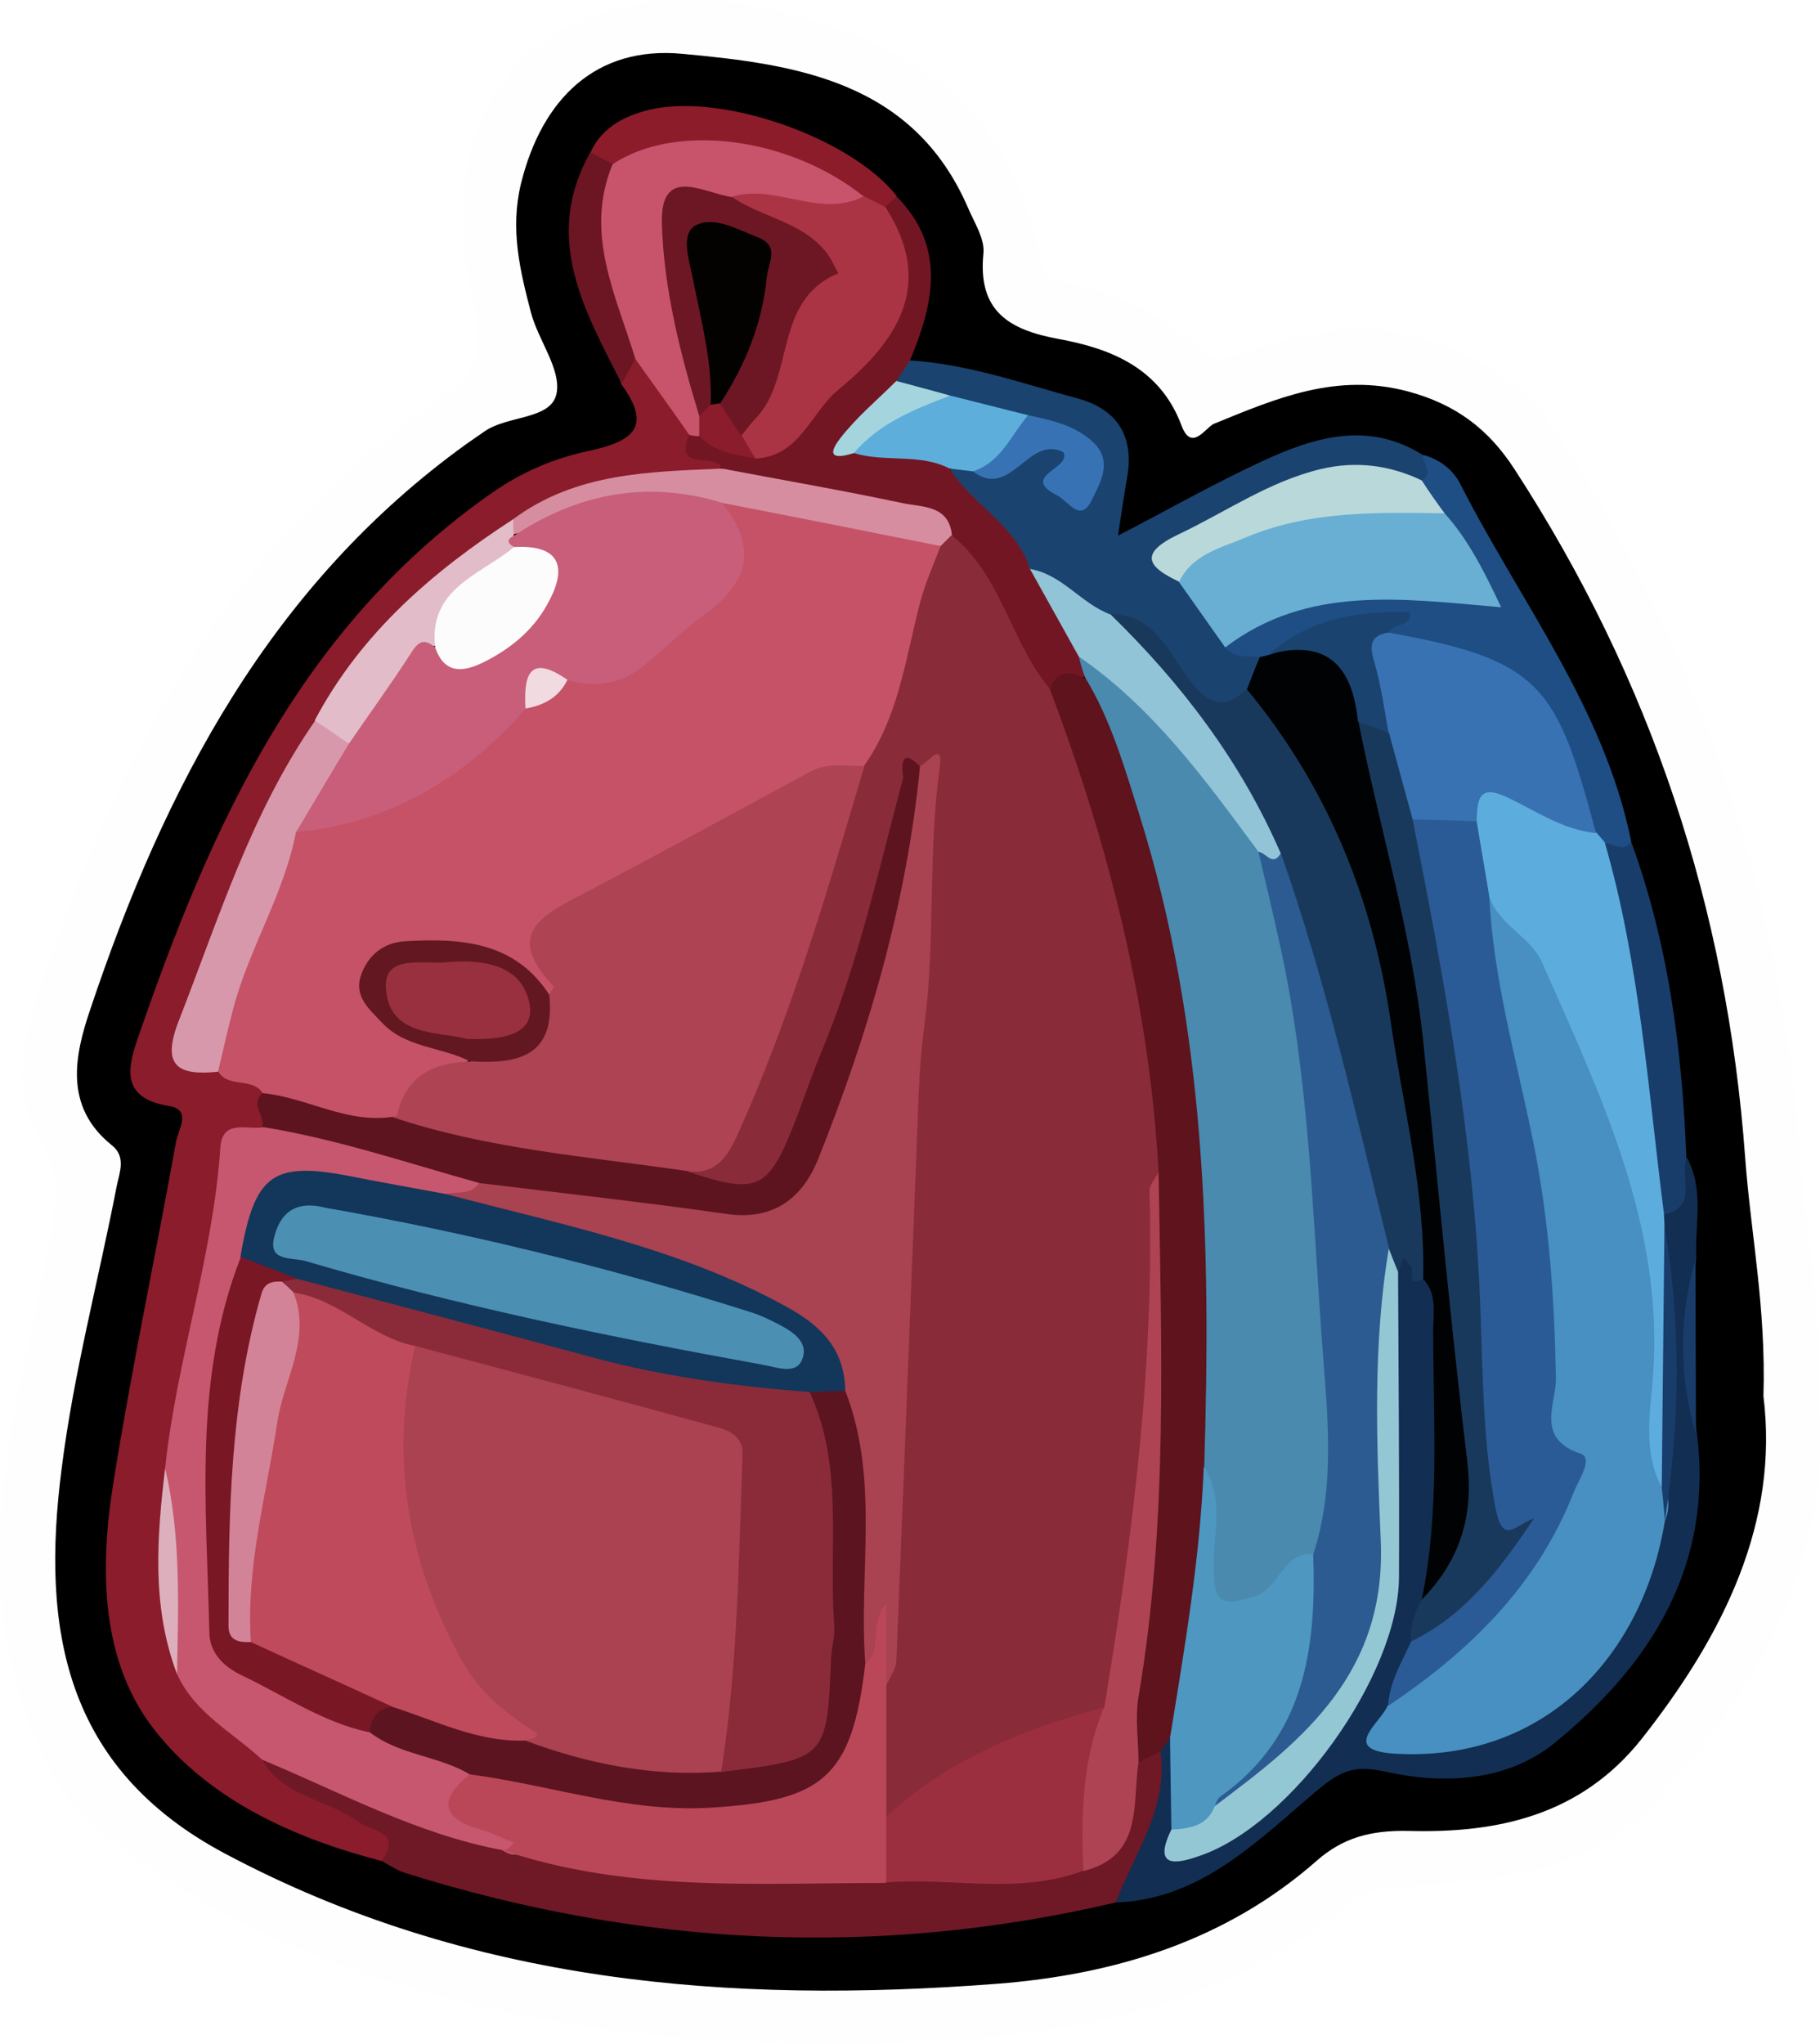 <?xml version="1.0" encoding="utf-8"?>
<!-- Generator: Adobe Illustrator 23.0.2, SVG Export Plug-In . SVG Version: 6.00 Build 0)  -->
<svg version="1.1" id="Camada_1" xmlns="http://www.w3.org/2000/svg" xmlns:xlink="http://www.w3.org/1999/xlink" x="0px" y="0px"
	 viewBox="0 0 39.9 44.8" style="enable-background:new 0 0 39.9 44.8;" xml:space="preserve">
<style type="text/css">
	.st0{fill:#FEFEFE;}
	.st1{fill:#8A1C2B;}
	.st2{fill:#6F1826;}
	.st3{fill:#122E52;}
	.st4{fill:#1A4370;}
	.st5{fill:#731623;}
	.st6{fill:#1E4E84;}
	.st7{fill:#193D6B;}
	.st8{fill:#8D1C2B;}
	.st9{fill:#6C1623;}
	.st10{fill:#C55267;}
	.st11{fill:#C7576F;}
	.st12{fill:#5D141F;}
	.st13{fill:#C7546A;}
	.st14{fill:#D898AB;}
	.st15{fill:#D68D9F;}
	.st16{fill:#E3BCC9;}
	.st17{fill:#DDAFBC;}
	.st18{fill:#5E131D;}
	.st19{fill:#BA4758;}
	.st20{fill:#9C2F3F;}
	.st21{fill:#AE4353;}
	.st22{fill:#4790C1;}
	.st23{fill:#2B5B96;}
	.st24{fill:#010203;}
	.st25{fill:#5CADDE;}
	.st26{fill:#19395C;}
	.st27{fill:#4D97C1;}
	.st28{fill:#94C7D4;}
	.st29{fill:#68AFD3;}
	.st30{fill:#90C4D6;}
	.st31{fill:#B9D8DA;}
	.st32{fill:#5EAEDB;}
	.st33{fill:#3773B4;}
	.st34{fill:#A4D5DF;}
	.st35{fill:#8A2B39;}
	.st36{fill:#498AAE;}
	.st37{fill:#AB3444;}
	.st38{fill:#3872B3;}
	.st39{fill:#AE4354;}
	.st40{fill:#C85E7A;}
	.st41{fill:#631721;}
	.st42{fill:#F2DAE1;}
	.st43{fill:#A94251;}
	.st44{fill:#13365B;}
	.st45{fill:#5C1420;}
	.st46{fill:#7A1725;}
	.st47{fill:#6D1725;}
	.st48{fill:#FDFCFD;}
	.st49{fill:#2C5B92;}
	.st50{fill:#040101;}
	.st51{fill:#99303F;}
	.st52{fill:#8B2B39;}
	.st53{fill:#4B8FB3;}
	.st54{fill:#AA4251;}
	.st55{fill:#BF4A5B;}
	.st56{fill:#D38397;}
</style>
<g>
	<path class="st0" d="M39.85,30.51c0.37,3.51-1.17,6.36-3.52,8.94c-1.51,1.67-3.52,1.73-5.49,1.9c-0.45,0.04-0.85,0.03-1.2,0.32
		c-2.74,2.28-5.97,2.93-9.45,3.09c-4.45,0.2-8.76-0.23-12.94-1.77c-1.85-0.68-3.53-1.64-5.07-2.88c-0.96-0.78-1.37-1.79-1.73-2.92
		c-1.06-3.31-0.03-6.47,0.57-9.67c0.17-0.93,0.4-1.76-0.2-2.7c-0.58-0.9-0.3-2.02,0.02-3.02c1.68-5.14,4.12-9.8,8.68-12.98
		c0.98-0.68,1.12-1.15,0.85-2.29c-1.1-4.55,1.89-7.32,6.49-6.33c3.1,0.67,5.3,2.14,5.92,5.41c0.09,0.48,0.39,0.54,0.75,0.62
		c1.03,0.23,1.99,0.65,2.73,1.4c0.4,0.4,0.69,0.19,1.06,0.07c1.26-0.41,2.52-0.67,3.87-0.28c1.25,0.36,2.21,0.97,2.94,2.08
		c3.11,4.78,4.88,9.98,5.32,15.68C39.57,26.92,39.96,28.64,39.85,30.51z"/>
	<path d="M38.66,30.6c0.34,2.75-0.85,5.2-2.66,7.5c-1.35,1.71-3.2,2.08-5.11,2.03c-0.86-0.02-1.46,0.16-2.02,0.65
		c-2.01,1.77-4.45,2.5-7.01,2.7c-5.86,0.45-11.57,0-16.94-2.86C1.4,38.74,0.9,35.69,1.35,32.2c0.26-2.09,0.81-4.14,1.21-6.21
		c0.06-0.29,0.21-0.64-0.11-0.89c-1.06-0.85-0.81-1.98-0.47-2.98c1.63-4.87,3.95-9.3,8.26-12.4c0.13-0.09,0.26-0.18,0.39-0.27
		c0.51-0.35,1.45-0.25,1.57-0.82c0.11-0.53-0.4-1.17-0.56-1.78c-0.24-0.92-0.46-1.82-0.22-2.82c0.46-1.87,1.65-3.03,3.54-2.85
		c2.52,0.23,5.06,0.61,6.26,3.37c0.14,0.33,0.37,0.68,0.34,1c-0.13,1.27,0.56,1.68,1.65,1.88c1.15,0.21,2.22,0.64,2.69,1.89
		c0.22,0.6,0.53,0.05,0.71-0.03c1.37-0.56,2.69-1.13,4.26-0.71c1.04,0.28,1.76,0.82,2.33,1.7c2.99,4.6,4.66,9.61,5.06,15.1
		C38.38,27.02,38.72,28.66,38.66,30.6z"/>
	<path class="st1" d="M8.37,40.79c-1.93-0.5-3.78-1.34-4.98-2.87c-1.18-1.5-1.21-3.51-0.91-5.39c0.4-2.51,0.93-5.01,1.38-7.51
		c0.05-0.27,0.35-0.7-0.16-0.78c-1.07-0.17-0.9-0.85-0.67-1.51c1.59-4.61,3.54-8.97,7.73-11.91c0.68-0.48,1.4-0.78,2.16-0.94
		c0.97-0.21,1.38-0.53,0.7-1.46c-0.11-0.28,0.05-0.44,0.26-0.57c0.82,0.22,1.01,0.99,1.38,1.6c-0.06,0.42,0.89,0.41,0.44,1
		c-1.42,0.34-2.97,0.22-4.23,1.14c-1.79,1.11-3.25,2.55-4.36,4.34c-1.27,1.92-1.97,4.09-2.8,6.2c-0.21,0.53-0.3,1.03,0.47,1.18
		c0.37,0.14,0.81,0.14,1.05,0.55c0.07,0.36,0.16,0.72-0.15,1.02c-0.29,0.22-0.5,0.49-0.55,0.87C4.81,27.9,4.25,30,3.93,32.15
		c-0.17,1.41-0.11,2.82,0.16,4.21c0.32,1,1.3,1.39,1.92,2.12c0.59,0.64,1.45,0.82,2.14,1.29C8.79,40.19,8.8,40.29,8.37,40.79z"/>
	<path class="st2" d="M8.37,40.79c0.46-0.66-0.23-0.65-0.51-0.86c-0.68-0.5-1.65-0.54-2.12-1.37c0.52-0.26,0.92,0.09,1.34,0.27
		c1.36,0.58,2.72,1.14,4.15,1.52c2.68,0.63,5.41,0.55,8.13,0.56c1.35-0.06,2.7,0.11,4.04-0.14c1.29-0.2,1.02-1.42,1.43-2.2
		c0.18-0.19,0.37-0.35,0.66-0.17c0.48,1.36-0.11,2.38-1.04,3.3c-5.25,1.23-10.44,0.96-15.57-0.65C8.71,41,8.54,40.88,8.37,40.79z"/>
	<path class="st3" d="M24.46,41.7c0.41-1.08,1.16-2.07,0.98-3.33c0-0.28,0.11-0.34,0.34-0.16c0.31,0.54,0.19,1.13,0.21,1.69
		c0.01,0.43,0.26,0.47,0.54,0.27c2.1-1.49,3.91-3.15,3.87-6.04c-0.03-2.11-0.08-4.22,0.04-6.33c0.23-0.53,0.51-0.81,0.69-0.01
		c0.07,0.3,0.29,0.2,0.39,0.34c0.44,2.22,0.37,4.44-0.01,6.66c-0.05,0.38-0.21,0.74-0.28,1.12c-0.15,0.51-0.41,0.98-0.55,1.49
		c-0.17,0.49,0.07,0.68,0.52,0.65c1.1-0.1,2.21-0.19,3.03-1.1c1.02-1.12,1.96-2.28,2.07-3.89c0.16-2,0.09-4,0.04-6
		c-0.02-0.13-0.02-0.26,0-0.38c0.27-0.41,0.24-0.96,0.64-1.31c0.39,0.7,0.17,1.47,0.21,2.2c-0.17,1.28-0.2,2.55,0.01,3.83
		c0.37,2.92-1.01,5.09-3.13,6.81c-0.98,0.8-2.33,0.91-3.6,0.64c-0.61-0.13-0.94-0.15-1.52,0.33C27.62,40.29,26.37,41.63,24.46,41.7z
		"/>
	<path class="st4" d="M19.95,7.9c1.28,0.08,2.48,0.51,3.7,0.84c0.85,0.24,1.22,0.83,1.06,1.73c-0.07,0.38-0.12,0.76-0.2,1.27
		c1.12-0.58,2.12-1.15,3.16-1.63c1.14-0.53,2.32-0.89,3.52-0.14c0.1,0.23,0.51,0.44,0.02,0.69c-1.76-0.24-3.39,0.07-4.84,1.13
		c-0.25,0.18-0.75,0.28-0.39,0.78c0.33,0.46,0.66,0.92,1.04,1.34c0.19,0.18,0.46,0.25,0.63,0.46c0.08,0.3-0.04,0.55-0.18,0.79
		c-0.55,0.72-1.06,0.51-1.55-0.08c-0.45-0.54-0.79-1.21-1.55-1.4c-0.71-0.24-1.29-0.7-1.89-1.14c-0.45-0.83-1.57-1.19-1.64-2.29
		c0.14-0.12,0.3-0.15,0.48-0.15c0.33,0.07,0.6-0.05,0.9-0.18c1.13-0.5,1.21-0.45,1.37,0.66c0.24-0.89,0.24-0.89-1.15-1.22
		c-0.55-0.14-1.08-0.36-1.65-0.45c-0.42-0.08-0.84-0.15-1.14-0.49C19.54,8.15,19.67,7.99,19.95,7.9z"/>
	<path class="st5" d="M19.95,7.9c-0.1,0.15-0.2,0.3-0.3,0.45c0.06,0.55-0.77,0.77-0.52,1.39c0.6,0.09,1.3-0.18,1.69,0.53
		c0.5,0.8,1.46,1.24,1.76,2.2c0.68,0.45,1,1.16,1.29,1.87c0.04,0.16,0.03,0.32-0.04,0.47c-0.32,0.13-0.62,0.31-0.97,0.35
		c-0.78-0.61-0.93-1.6-1.48-2.35c-0.25-0.35-0.48-0.71-0.78-1.02c-0.63-0.6-1.48-0.47-2.23-0.69c-0.85-0.25-1.85-0.08-2.54-0.82
		c-0.09-0.39-1.09,0.09-0.72-0.75c0.1-0.05,0.2-0.06,0.3-0.05c0.4,0.07,0.77,0.29,1.2,0.25c1.2-0.75,2.07-1.79,2.84-2.95
		c0.53-0.8-0.3-1.43-0.16-2.15c0.07-0.17,0.19-0.28,0.37-0.32C20.75,5.42,20.47,6.65,19.95,7.9z"/>
	<path class="st6" d="M27.62,14.4c-0.27-0.03-0.56,0.03-0.76-0.21c0.51-1.07,1.53-1.18,2.51-1.29c0.9-0.1,1.83-0.01,2.81-0.03
		c0.01-0.62-0.41-0.97-0.66-1.39c-0.17-0.29-0.48-0.53-0.35-0.94c0.27-0.18,0.01-0.38,0.03-0.57c0.37,0.1,0.66,0.33,0.82,0.65
		c1.31,2.57,3.15,4.9,3.74,7.82c-0.04,0.61-0.38,0.21-0.61,0.19c-0.15-0.1-0.27-0.24-0.36-0.4c-0.09-0.18-0.17-0.36-0.22-0.55
		c-0.45-1.93-1.59-3.13-3.58-3.47c-0.19-0.03-0.38-0.12-0.53-0.25c-0.06-0.16-0.05-0.31,0.14-0.38c0.11-0.04,0.22-0.04,0.24,0.01
		c-1.01,0.09-1.95,0.46-2.89,0.85C27.83,14.47,27.72,14.46,27.62,14.4z"/>
	<path class="st7" d="M35.18,18.48c0.19,0,0.4,0.22,0.58-0.03c0.82,2.24,1.12,4.57,1.21,6.94c-0.15,0.42,0.27,1.06-0.49,1.23
		c-0.45-0.35-0.55-0.86-0.57-1.38c-0.07-1.87-0.38-3.69-0.8-5.51C35.01,19.31,34.9,18.88,35.18,18.48z"/>
	<path class="st8" d="M19.66,4.3c-0.09,0.08-0.17,0.16-0.26,0.24c-0.25,0.12-0.47,0.03-0.69-0.07c-1.57-1.08-3.27-1.32-5.09-0.8
		c-0.16-0.25-0.66,0.23-0.68-0.32c0.23-0.51,0.67-0.77,1.17-0.91C15.67,1.97,18.64,2.99,19.66,4.3z"/>
	<path class="st9" d="M12.94,3.34c0.16,0.08,0.33,0.17,0.49,0.25c-0.04,1.45,0.54,2.82,0.5,4.27c-0.1,0.18-0.2,0.37-0.3,0.55
		C12.81,6.8,11.89,5.21,12.94,3.34z"/>
	<path class="st7" d="M37.18,31.42c-0.38-1.27-0.37-2.55-0.01-3.83C37.17,28.87,37.18,30.14,37.18,31.42z"/>
	<path class="st10" d="M5.76,23.96c-0.23-0.36-0.76-0.1-0.98-0.48c-0.32-0.36-0.18-0.75-0.06-1.13c0.45-1.4,0.93-2.8,1.61-4.11
		c1.79-0.67,3.56-1.36,4.96-2.74c0.35-0.29,0.73-0.53,1.06-0.83c1.53,0.12,2.41-0.95,3.35-1.88c0.31-0.3,0.28-0.71,0.18-1.12
		c-0.07-0.28-0.32-0.61,0.13-0.81c1.6,0.07,3.17,0.28,4.62,1.02c-0.1,1.79-0.43,3.51-1.51,5c-2.31,0.69-4.36,1.91-6.44,3.09
		c-0.46,0.26-0.77,0.57-0.47,1.15c0.14,0.28,0.27,0.62-0.21,0.76c-0.85-0.51-1.65-1.13-2.75-0.97c-0.4,0.06-0.84,0.04-0.95,0.54
		c-0.1,0.48,0.28,0.71,0.59,0.96c0.43,0.35,1.12,0.24,1.45,0.77c-0.6,0.56-1.14,1.2-1.91,1.55C7.45,24.78,6.52,24.66,5.76,23.96z"/>
	<path class="st11" d="M11.01,40.55c-1.87-0.35-3.53-1.26-5.26-1.98c-0.65-0.6-1.48-1.02-1.87-1.88c-0.24-1.49-0.14-3.01-0.26-4.51
		c0.25-2.37,1.05-4.64,1.21-7.02c0.04-0.63,0.56-0.4,0.92-0.45c1.77-0.27,3.32,0.38,4.83,1.18c0.01,0.47-0.36,0.48-0.67,0.55
		c-0.68,0.06-1.33-0.16-1.99-0.28c-1.75-0.31-1.95-0.19-2.4,1.53c-0.85,2.5-0.65,5.09-0.65,7.66c0,0.6,0.29,0.94,0.81,1.19
		c0.78,0.38,1.55,0.79,2.37,1.1c0.72,0.45,1.66,0.45,2.28,1.12c-0.08,0.67,0.19,1.1,0.84,1.31c0.2,0.06,0.47,0.22,0.26,0.51
		C11.34,40.7,11.15,40.65,11.01,40.55z"/>
	<path class="st12" d="M10.51,25.93c-1.58-0.44-3.14-0.97-4.76-1.23c0.07-0.24-0.28-0.5,0.01-0.74c0.96,0.09,1.83,0.67,2.84,0.52
		c2.18,0.06,4.29,0.58,6.42,0.93c1.49,0.31,1.69,0.22,2.23-1.2c0.8-2.12,1.56-4.26,2.02-6.49c0.07-0.35,0.16-0.71,0.34-1.02
		c0.39-0.66,0.64-0.43,0.81,0.15c-0.18,3.06-1.04,5.95-2.25,8.74c-0.28,0.64-0.78,1.24-1.49,1.26
		C14.58,26.89,12.47,26.84,10.51,25.93z"/>
	<path class="st13" d="M13.93,7.87c-0.42-1.39-1.13-2.75-0.5-4.27c1.38-0.92,3.87-0.6,5.51,0.71c-0.11,0.65-0.62,0.49-0.99,0.43
		c-0.58-0.1-1.15-0.08-1.73-0.12c-1.43-0.23-1.42-0.23-1.29,1.21c0.1,1.1,0.51,2.13,0.57,3.24c0.01,0.19-0.03,0.36-0.18,0.49
		c-0.07,0-0.14-0.01-0.21-0.03C14.72,8.97,14.32,8.42,13.93,7.87z"/>
	<path class="st14" d="M6.49,18.23c-0.26,1.37-1.03,2.55-1.38,3.89c-0.12,0.45-0.22,0.91-0.33,1.37c-0.88,0.09-1.25-0.12-0.86-1.12
		c0.88-2.25,1.59-4.57,3-6.59c0.47-0.09,0.75,0.1,0.85,0.57C7.57,17.14,7.1,17.73,6.49,18.23z"/>
	<path class="st15" d="M20.63,11.97c-1.6-0.32-3.21-0.64-4.81-0.95c-1.58-0.01-3.09,0.4-4.62,0.7c-0.08-0.13-0.06-0.24,0.05-0.34
		c1.37-1.02,2.98-1.04,4.58-1.11c1.32,0.25,2.65,0.48,3.97,0.76c0.43,0.09,1.01,0.04,1.07,0.71C20.84,11.87,20.76,11.95,20.63,11.97
		z"/>
	<path class="st16" d="M11.25,11.38c0,0.12,0.01,0.24,0.01,0.36c-0.01,0.19,0.13,0.38-0.03,0.56c-0.7,0.46-1.31,1-1.58,1.83
		c-0.36,0.03-0.42,0.33-0.58,0.59c-0.37,0.62-0.62,1.36-1.44,1.57c-0.24-0.17-0.48-0.33-0.73-0.5C7.91,13.88,9.48,12.53,11.25,11.38
		z"/>
	<path class="st17" d="M3.62,32.18c0.35,1.49,0.29,3,0.26,4.51C3.32,35.21,3.44,33.69,3.62,32.18z"/>
	<path class="st18" d="M23.02,15.1c0.14-0.42,0.43-0.39,0.75-0.24c0.66,0.08,0.75,0.67,0.92,1.12c1.24,3.19,1.86,6.51,2.02,9.92
		c0.1,2.07,0.02,4.15,0.02,6.22c-0.08,1.54-0.28,3.07-0.52,4.59c-0.08,0.5-0.13,1.03-0.56,1.39c-0.07,0.1-0.15,0.19-0.22,0.29
		c-0.16,0.08-0.32,0.16-0.47,0.24c-0.44-0.41-0.42-0.95-0.33-1.45c0.65-3.74,0.42-7.52,0.45-11.28c-0.16-3.03-0.8-5.96-1.72-8.85
		C23.16,16.41,22.76,15.81,23.02,15.1z"/>
	<path class="st19" d="M11.01,40.55c0.04-0.01,0.09,0,0.11-0.02c0.06-0.04,0.1-0.09,0.15-0.14c-0.25-0.1-0.48-0.22-0.74-0.29
		c-0.86-0.25-0.91-0.65-0.25-1.2c0.47-0.45,0.99-0.19,1.47-0.06c1.13,0.31,2.27,0.44,3.44,0.42c2.57-0.03,2.97-0.34,3.52-2.89
		c0.21-0.43,0.04-1.31,0.57-1.26c0.65,0.06,0.39,0.88,0.46,1.4c0.02,0.15,0.01,0.31,0.03,0.47c0.02,0.94-0.01,1.88-0.01,2.82
		c0.02,0.52,0.02,1.04-0.35,1.47C16.6,41.27,13.76,41.48,11.01,40.55z"/>
	<path class="st20" d="M19.43,41.26c0-0.48,0-0.97,0-1.45c1.03-1.69,2.76-2.13,4.51-2.53c0.16-0.04,0.29,0.08,0.37,0.24
		c-0.15,1.17-0.04,2.38-0.56,3.48C22.33,41.54,20.86,41.14,19.43,41.26z"/>
	<path class="st21" d="M23.75,41.01c-0.05-1.22-0.03-2.44,0.46-3.6c-0.37-0.46-0.23-0.98-0.15-1.48c0.47-2.94,0.79-5.89,0.78-8.87
		c0-0.49-0.22-1.16,0.56-1.37c0.06,3.84,0.21,7.68-0.44,11.5c-0.08,0.46,0,0.95,0,1.43C24.82,39.55,25.07,40.68,23.75,41.01z"/>
	<path class="st22" d="M36.5,33.33c-0.48,2.97-2.64,5.27-5.86,5.11c-1.29-0.06-0.4-0.65-0.22-1.05c0.37-0.52,0.76-1,1.28-1.4
		c0.83-0.64,1.49-1.44,1.98-2.38c0.36-0.68,0.73-1.34,0.16-2.1c-0.14-0.18-0.12-0.46-0.11-0.7c0.16-2.99-0.47-5.88-1.08-8.77
		c-0.16-0.78-0.6-1.61-0.04-2.42c0.93,0.36,1.33,1.17,1.75,1.98c1.59,3.07,2.37,6.3,2.08,9.77c-0.03,0.39-0.04,0.8,0.06,1.19
		C36.59,32.82,36.61,33.08,36.5,33.33z"/>
	<path class="st23" d="M32.65,19.65c0.09,1.83,0.6,3.58,0.96,5.36c0.35,1.72,0.47,3.45,0.5,5.2c0.01,0.55-0.46,1.32,0.54,1.65
		c0.29,0.1-0.04,0.57-0.15,0.85c-0.8,2.04-2.29,3.49-4.07,4.68c0.03-0.52,0.3-0.96,0.51-1.42c0.5-0.74,1.44-1.18,1.76-1.92
		c0.29-0.67-0.37-1.52-0.41-2.36c-0.22-4.06-0.31-8.13-1.36-12.11c-0.14-0.54-0.37-1.17,0.04-1.73c0.47-0.26,0.94-0.25,1.41,0.01
		C32.81,18.42,33.08,18.98,32.65,19.65z"/>
	<path class="st24" d="M27.62,14.4c0.07-0.01,0.14-0.03,0.21-0.05c1.71-0.56,1.73-0.55,2.25,1.46c1.29,4.63,1.84,9.37,2.2,14.15
		c0.07,0.95,0.07,1.9,0.23,2.85c0.15,0.88-0.52,1.89-1.34,2.25c0.4-1.95,0.25-3.93,0.25-5.89c0-0.38,0.09-0.8-0.21-1.13
		c-0.55-1.78-0.66-3.65-1-5.48c-0.44-2.34-1.09-4.55-2.53-6.49c-0.21-0.28-0.45-0.57-0.34-0.97C27.43,14.87,27.52,14.63,27.62,14.4z
		"/>
	<path class="st25" d="M32.65,19.65c-0.09-0.56-0.19-1.11-0.28-1.67c-0.33-0.75,0.04-0.98,0.69-0.79c0.7,0.21,1.4,0.49,1.93,1.05
		c0.06,0.07,0.13,0.15,0.19,0.22c0.77,2.66,0.95,5.42,1.3,8.15c0,0.08,0.01,0.16,0.01,0.24c0.1,1.92,0.22,3.83-0.06,5.75
		c-0.42-0.79-0.25-1.65-0.19-2.45c0.24-3.31-1.16-6.16-2.43-9.05C33.56,20.53,32.86,20.28,32.65,19.65z"/>
	<path class="st26" d="M27.33,15.1c1.76,2.13,2.76,4.56,3.16,7.3c0.27,1.87,0.76,3.72,0.71,5.63c-0.38,0.2-0.19-0.16-0.27-0.27
		c-0.05-0.07-0.11-0.14-0.16-0.2c-0.04,0.11-0.07,0.21-0.11,0.32c-0.31-0.03-0.41-0.27-0.51-0.52c-0.73-2.82-1.42-5.66-2.28-8.44
		c-0.65-1.7-1.83-3.05-2.92-4.47c-0.24-0.31-0.59-0.54-0.61-0.99c0.92-0.01,1.24,0.75,1.67,1.35C26.37,15.3,26.75,15.68,27.33,15.1z
		"/>
	<path class="st26" d="M31.17,35.06c0.82-0.84,1.14-1.8,1-3c-0.37-3.08-0.65-6.16-0.97-9.25c-0.25-2.38-0.96-4.67-1.42-7
		c0.35-0.25,0.6-0.04,0.85,0.18c0.37,0.61,0.7,1.23,0.34,1.97c0.69,3.5,1.34,7,1.48,10.6c0.06,1.48,0.05,3.01,0.34,4.51
		c0.16,0.8,0.42,0.36,0.84,0.21c-0.77,1.15-1.52,2.13-2.7,2.7C30.91,35.65,31,35.35,31.17,35.06z"/>
	<path class="st27" d="M25.65,38.09c0.32-1.97,0.66-3.94,0.74-5.94c0.84,0.3,0.42,1.03,0.53,1.57c0.06,0.29-0.11,0.69,0.23,0.85
		c0.34,0.16,0.55-0.18,0.81-0.35c0.31-0.2,0.6-0.78,1.02-0.12c0.41,2.29-0.34,4.15-2.1,5.64c-0.33,0.36-0.67,0.69-1.2,0.36
		C25.67,39.43,25.66,38.76,25.65,38.09z"/>
	<path class="st28" d="M25.68,40.1c0.39-0.02,0.78-0.07,0.95-0.51c1.28-0.93,2.16-2.19,2.93-3.53c0.29-0.5,0.31-1.06,0.31-1.62
		c0-1.95-0.02-3.89,0.02-5.84c0.01-0.46-0.18-1.08,0.55-1.25c0.07,0.18,0.14,0.35,0.21,0.53c0.01,2.23,0.03,4.46,0.02,6.69
		c-0.01,2.15-2.36,5.43-4.38,6.11C25.83,40.84,25.25,40.98,25.68,40.1z"/>
	<path class="st7" d="M36.43,32.61c0.02-1.92,0.04-3.83,0.06-5.75c0.37,2.16,0.34,4.31,0.01,6.47
		C36.48,33.09,36.46,32.85,36.43,32.61z"/>
	<path class="st29" d="M31.67,11.25c0.53,0.59,0.87,1.28,1.24,2.06c-2.19-0.19-4.25-0.49-6.05,0.88c-0.34-0.48-0.67-0.95-1.01-1.43
		c-0.1-0.38,0.12-0.63,0.4-0.78C27.96,11.09,29.72,10.49,31.67,11.25z"/>
	<path class="st30" d="M24.35,13.47c1.56,1.52,2.86,3.23,3.73,5.24c-0.14,0.35-0.14,0.35-0.59,0.08c-1.28-1.47-2.56-2.93-3.84-4.4
		c-0.36-0.64-0.71-1.28-1.07-1.92C23.29,12.59,23.7,13.23,24.35,13.47z"/>
	<path class="st31" d="M31.67,11.25c-1.48-0.02-2.96-0.06-4.36,0.53c-0.54,0.23-1.16,0.36-1.46,0.97c-0.68-0.32-0.9-0.61-0.03-1.03
		c1.04-0.49,2-1.17,3.14-1.44c0.76-0.18,1.5-0.09,2.21,0.25C31.33,10.78,31.5,11.02,31.67,11.25z"/>
	<path class="st32" d="M20.82,10.27c-0.66-0.34-1.42-0.13-2.1-0.34c0.33-1.04,1.19-1.2,2.11-1.26c0.57,0.14,1.14,0.29,1.71,0.43
		c-0.07,0.74-0.36,1.26-1.21,1.23C21.16,10.31,20.99,10.29,20.82,10.27z"/>
	<path class="st33" d="M21.33,10.33c0.62-0.2,0.83-0.79,1.21-1.23c0.5,0.11,1,0.21,1.4,0.57c0.48,0.43,0.18,0.91-0.01,1.3
		c-0.25,0.5-0.51,0.01-0.75-0.11c-0.85-0.43,0.33-0.59,0.13-0.95C22.55,9.52,22.15,10.97,21.33,10.33z"/>
	<path class="st34" d="M20.83,8.67c-0.78,0.3-1.55,0.6-2.11,1.26c-0.32,0.1-0.65,0.14-0.31-0.31c0.36-0.47,0.82-0.85,1.24-1.27
		C20.05,8.46,20.44,8.56,20.83,8.67z"/>
	<path class="st35" d="M25.4,25.69c-0.07,0.14-0.2,0.27-0.2,0.41c0.11,3.81-0.37,7.57-0.99,11.32c-1.76,0.47-3.42,1.14-4.78,2.4
		c0-0.96,0-1.91,0-2.87c0.41-1.41-0.07-2.82,0.03-4.25c0.16-2.54,0.22-5.09,0.33-7.64c0.1-2.42,0.13-4.85,0.56-7.25
		c0.06-0.34,0.12-0.72-0.18-1.01c-0.52-0.54-0.36,0.24-0.37,0.25c-0.54,2.02-0.98,4.06-1.79,6c-0.23,0.55-0.41,1.11-0.63,1.66
		c-0.55,1.37-0.8,1.47-2.3,0.97c0.91-0.89,1.33-2.06,1.74-3.22c0.55-1.53,0.95-3.12,1.55-4.64c0.15-0.37,0.25-0.76,0.57-1.03
		c0.76-1.07,0.91-2.35,1.23-3.58c0.11-0.42,0.29-0.82,0.45-1.24c0.08-0.08,0.16-0.16,0.24-0.24c1.1,0.88,1.29,2.33,2.15,3.36
		C24.31,18.52,25.2,22.03,25.4,25.69z"/>
	<path class="st36" d="M23.65,14.39c1.64,1.13,2.78,2.71,3.94,4.28c0.71,0.93,0.86,2.06,1.02,3.15c0.52,3.56,0.83,7.14,0.77,10.74
		c-0.01,0.55,0.18,1.23-0.59,1.5c-0.68-0.06-0.72,0.77-1.32,0.94c-0.63,0.18-0.84,0.19-0.86-0.54c-0.03-0.77,0.25-1.58-0.21-2.32
		c0.15-4.83,0.04-9.64-1.43-14.31c-0.32-1.02-0.62-2.06-1.18-2.98C23.73,14.7,23.69,14.54,23.65,14.39z"/>
	<path class="st37" d="M16.05,4.31c0.96-0.29,1.93,0.49,2.89-0.01c0.16,0.08,0.31,0.16,0.47,0.24c1.1,1.7,0.26,2.94-1.03,4
		c-0.61,0.5-0.84,1.47-1.83,1.51c-0.21-0.12-0.39-0.25-0.39-0.52c0.58-1.16,0.82-2.47,1.56-3.55c0.3-0.44-0.1-0.43-0.25-0.59
		C17.07,4.94,16.23,5.07,16.05,4.31z"/>
	<path class="st1" d="M16.26,9.54c0.1,0.17,0.2,0.34,0.3,0.51c-0.44-0.09-0.9-0.13-1.23-0.5c0-0.14,0-0.29,0-0.43
		c0.03-0.17,0.13-0.29,0.28-0.36c0.1-0.03,0.21-0.03,0.31-0.01C16.3,8.89,16.21,9.25,16.26,9.54z"/>
	<path class="st38" d="M30.97,17.96c-0.17-0.63-0.35-1.27-0.52-1.9c-0.29-0.47-0.58-0.95-0.6-1.53c-0.01-0.43-0.04-0.86,0.62-0.66
		c3.35,0.6,3.66,1.19,4.52,4.39c-0.73-0.07-1.32-0.49-1.96-0.79c-0.66-0.31-0.63,0.12-0.66,0.53C31.9,17.98,31.44,17.97,30.97,17.96
		z"/>
	<path class="st4" d="M30.46,13.86c-0.46,0.07-0.43,0.32-0.32,0.69c0.14,0.49,0.21,1,0.3,1.51c-0.22-0.08-0.45-0.17-0.67-0.25
		c-0.12-1.19-0.66-1.82-1.95-1.47c0.89-0.78,1.95-0.96,3.09-0.92C30.95,13.78,30.52,13.63,30.46,13.86z"/>
	<path class="st39" d="M18.95,16.79c-0.81,2.74-1.61,5.49-2.79,8.1c-0.19,0.42-0.46,0.87-1.07,0.78c-2.18-0.32-4.39-0.48-6.5-1.19
		c0.04-0.01,0.11-0.01,0.11-0.02c0.19-0.86,0.77-1.17,1.59-1.19c0.74-0.3,1.42-0.67,1.74-1.46c0.04-0.07,0.13-0.18,0.11-0.19
		c-1.15-1.2-0.17-1.6,0.74-2.08c1.64-0.86,3.26-1.75,4.89-2.63C18.16,16.7,18.56,16.8,18.95,16.79z"/>
	<path class="st40" d="M11.27,11.99c-0.14-0.08-0.18-0.16,0-0.25c1.41-0.93,2.92-1.22,4.56-0.72c0.75,0.94,0.63,1.71-0.36,2.43
		c-0.48,0.35-0.9,0.77-1.37,1.15c-0.53,0.42-1.06,0.46-1.66,0.31c-0.43,0.03-0.74,0.24-0.92,0.63c-1.34,1.52-2.98,2.5-5.03,2.7
		c0.39-0.65,0.77-1.3,1.16-1.94C8.1,15.64,8.57,15,9,14.33c0.16-0.26,0.28-0.35,0.53-0.15c0.69,0.16,1.22-0.1,1.72-0.56
		C11.86,13.06,12.03,12.54,11.27,11.99z"/>
	<path class="st41" d="M12.04,21.8c0.15,1.36-0.7,1.53-1.74,1.46c-0.63-0.32-1.41-0.29-1.93-0.85c-0.27-0.29-0.61-0.56-0.46-1.02
		c0.15-0.45,0.49-0.73,0.97-0.76C10.09,20.56,11.28,20.63,12.04,21.8z"/>
	<path class="st42" d="M11.52,15.53c-0.04-0.71,0.07-1.22,0.92-0.63C12.25,15.29,11.92,15.46,11.52,15.53z"/>
	<path class="st43" d="M20.17,16.79c0.16-0.05,0.52-0.6,0.43,0.06c-0.26,1.86-0.09,3.75-0.33,5.6c-0.07,0.52-0.11,1.03-0.13,1.54
		c-0.16,4.14-0.32,8.28-0.49,12.42c-0.01,0.18-0.14,0.35-0.22,0.53c0-0.54,0-1.09,0-1.8c-0.4,0.48-0.06,1.03-0.46,1.32
		c-0.45-0.4-0.33-0.94-0.36-1.44c-0.09-1.45,0.16-2.93-0.33-4.34c-0.07-0.98-0.66-1.51-1.51-1.94c-1.86-0.94-3.84-1.46-5.84-1.94
		c-0.42-0.1-1-0.01-1.16-0.63c0.25-0.06,0.55,0.03,0.74-0.24c1.81,0.22,3.63,0.42,5.44,0.68c1.02,0.14,1.64-0.36,1.98-1.19
		C19.04,22.65,19.88,19.79,20.17,16.79z"/>
	<path class="st44" d="M9.77,26.17c2.54,0.67,5.13,1.18,7.47,2.47c0.77,0.42,1.28,0.94,1.29,1.85c-0.21,0.21-0.47,0.26-0.75,0.29
		c-2.29,0.04-4.47-0.57-6.65-1.13c-1.53-0.4-3.04-0.87-4.56-1.33c-0.47-0.2-1-0.29-1.3-0.77c0.31-1.82,0.71-2.1,2.41-1.77
		C8.38,25.92,9.08,26.04,9.77,26.17z"/>
	<path class="st45" d="M17.76,30.51c0.26-0.01,0.51-0.02,0.77-0.03c0.76,1.95,0.29,3.98,0.44,5.98c-0.29,2.5-0.93,3.01-3.39,3.16
		c-1.83,0.11-3.52-0.5-5.28-0.73c-0.69-0.41-1.54-0.42-2.19-0.92c-0.19-0.42,0-0.64,0.4-0.76c1.07,0.03,2.01,0.6,3.05,0.71
		c1.4,0.28,2.78,0.74,4.23,0.58c0.33,0.03,0.62-0.12,0.94-0.14c0.83-0.06,1.13-0.5,1.17-1.33c0.11-1.99,0.09-3.97-0.21-5.94
		C17.66,30.9,17.66,30.7,17.76,30.51z"/>
	<path class="st46" d="M8.63,37.41c-0.35,0.02-0.49,0.24-0.53,0.56c-1.03-0.22-1.89-0.82-2.82-1.26c-0.37-0.18-0.68-0.48-0.69-0.91
		c-0.06-2.77-0.36-5.57,0.69-8.25c0.41,0.16,0.83,0.32,1.24,0.48c-0.04,0.12-0.11,0.22-0.2,0.31c-1.06,1.67-0.73,3.6-0.95,5.41
		c-0.08,0.63-0.24,1.35,0.25,1.93c0.69,0.45,1.52,0.58,2.23,1C8.15,36.87,8.64,36.88,8.63,37.41z"/>
	<path class="st47" d="M15.58,8.87c-0.08,0.08-0.17,0.17-0.25,0.25c-0.42-1.38-0.78-2.8-0.82-4.23c-0.03-1.28,0.91-0.66,1.54-0.57
		c0.65,0.44,1.51,0.54,2.04,1.18c0.12,0.14,0.2,0.33,0.29,0.49c-1.44,0.59-0.94,2.28-1.82,3.19c-0.11,0.11-0.2,0.24-0.31,0.37
		c-0.16-0.23-0.31-0.47-0.47-0.7c-0.05-0.5,0.18-0.92,0.36-1.37c0.18-0.45,0.3-0.9,0.35-1.38c0.05-0.5-0.19-0.79-0.68-0.75
		c-0.48,0.04-0.34,0.45-0.3,0.75c0.07,0.43,0.16,0.86,0.25,1.29C15.87,7.9,15.91,8.41,15.58,8.87z"/>
	<path class="st48" d="M11.27,11.99c1.09-0.06,1.15,0.52,0.72,1.27c-0.31,0.56-0.81,0.97-1.4,1.26c-0.45,0.22-0.85,0.25-1.05-0.33
		C9.39,12.89,10.54,12.6,11.27,11.99z"/>
	<path class="st49" d="M28.79,34.07c0.52-1.59,0.29-3.24,0.18-4.83c-0.2-2.83-0.29-5.69-0.9-8.49c-0.15-0.69-0.32-1.39-0.48-2.08
		c0.16,0.01,0.31,0.34,0.49,0.03c1,2.83,1.65,5.75,2.37,8.65c-0.36,2.13-0.27,4.28-0.18,6.4c0.13,2.88-1.65,4.37-3.64,5.83
		c0.04-0.07,0.06-0.16,0.12-0.2C28.61,38.06,28.86,36.13,28.79,34.07z"/>
	<path class="st50" d="M15.58,8.87c0.04-0.96-0.22-1.88-0.4-2.81c-0.08-0.38-0.26-0.94,0.07-1.12c0.39-0.21,0.9,0.08,1.34,0.25
		c0.53,0.2,0.25,0.56,0.22,0.89C16.71,7.09,16.34,8,15.79,8.84C15.72,8.85,15.65,8.86,15.58,8.87z"/>
	<path class="st51" d="M10.23,22.77c-0.6-0.17-1.7-0.03-1.77-1.11c-0.05-0.75,0.81-0.52,1.33-0.57c0.8-0.07,1.66,0.05,1.82,0.92
		C11.73,22.69,10.99,22.8,10.23,22.77z"/>
	<path class="st52" d="M6.18,28.09c0.11-0.02,0.23-0.04,0.34-0.06c2.18,0.58,4.37,1.15,6.54,1.74c1.54,0.41,3.11,0.62,4.69,0.74
		c0.76,1.64,0.41,3.41,0.54,5.12c0.02,0.23-0.06,0.47-0.07,0.71c-0.09,2.21-0.09,2.21-2.42,2.5c-0.17-1.51-0.12-3.02,0.03-4.53
		c0.04-0.4,0.09-0.79,0.13-1.19c0.1-0.99-0.26-1.57-1.3-1.77c-1.84-0.36-3.63-0.96-5.41-1.53C8.23,29.59,7.37,29,6.46,28.53
		C6.3,28.43,6.18,28.3,6.18,28.09z"/>
	<path class="st53" d="M7.13,26.47c3.08,0.54,6.25,1.31,9.36,2.3c0.19,0.06,0.37,0.15,0.55,0.24c0.33,0.17,0.71,0.4,0.54,0.8
		c-0.14,0.33-0.57,0.15-0.87,0.1c-3.37-0.61-6.72-1.3-10.01-2.27c-0.3-0.09-0.85,0.03-0.68-0.56C6.14,26.64,6.43,26.29,7.13,26.47z"
		/>
	<path class="st54" d="M9.1,29.5c2.22,0.59,4.44,1.18,6.65,1.79c0.27,0.07,0.54,0.23,0.53,0.57c-0.09,2.33-0.1,4.66-0.47,6.97
		c-1.5,0.12-2.93-0.17-4.32-0.69c-2.53-1.43-3.35-5.87-2.81-7.94C8.75,29.93,8.87,29.69,9.1,29.5z"/>
	<path class="st55" d="M9.1,29.5c-0.56,2.43-0.18,4.7,1.02,6.89c0.41,0.74,1.01,1.18,1.66,1.61c0,0-0.03,0.08-0.06,0.09
		c-0.07,0.03-0.15,0.04-0.23,0.06c-1.02,0.03-1.92-0.43-2.86-0.73c-1.04-0.48-2.09-0.95-3.13-1.43c-0.43-0.66-0.29-1.41-0.2-2.08
		c0.24-1.89,0.59-3.76,1.13-5.58C7.43,28.47,8.12,29.31,9.1,29.5z"/>
	<path class="st56" d="M6.43,28.32c0.41,1.01-0.21,1.91-0.35,2.85c-0.24,1.6-0.69,3.17-0.58,4.82c-0.25,0.01-0.49-0.02-0.49-0.35
		c0-2.45,0.03-4.89,0.72-7.28c0.07-0.25,0.24-0.28,0.45-0.27C6.27,28.17,6.35,28.24,6.43,28.32z"/>
</g>
</svg>

